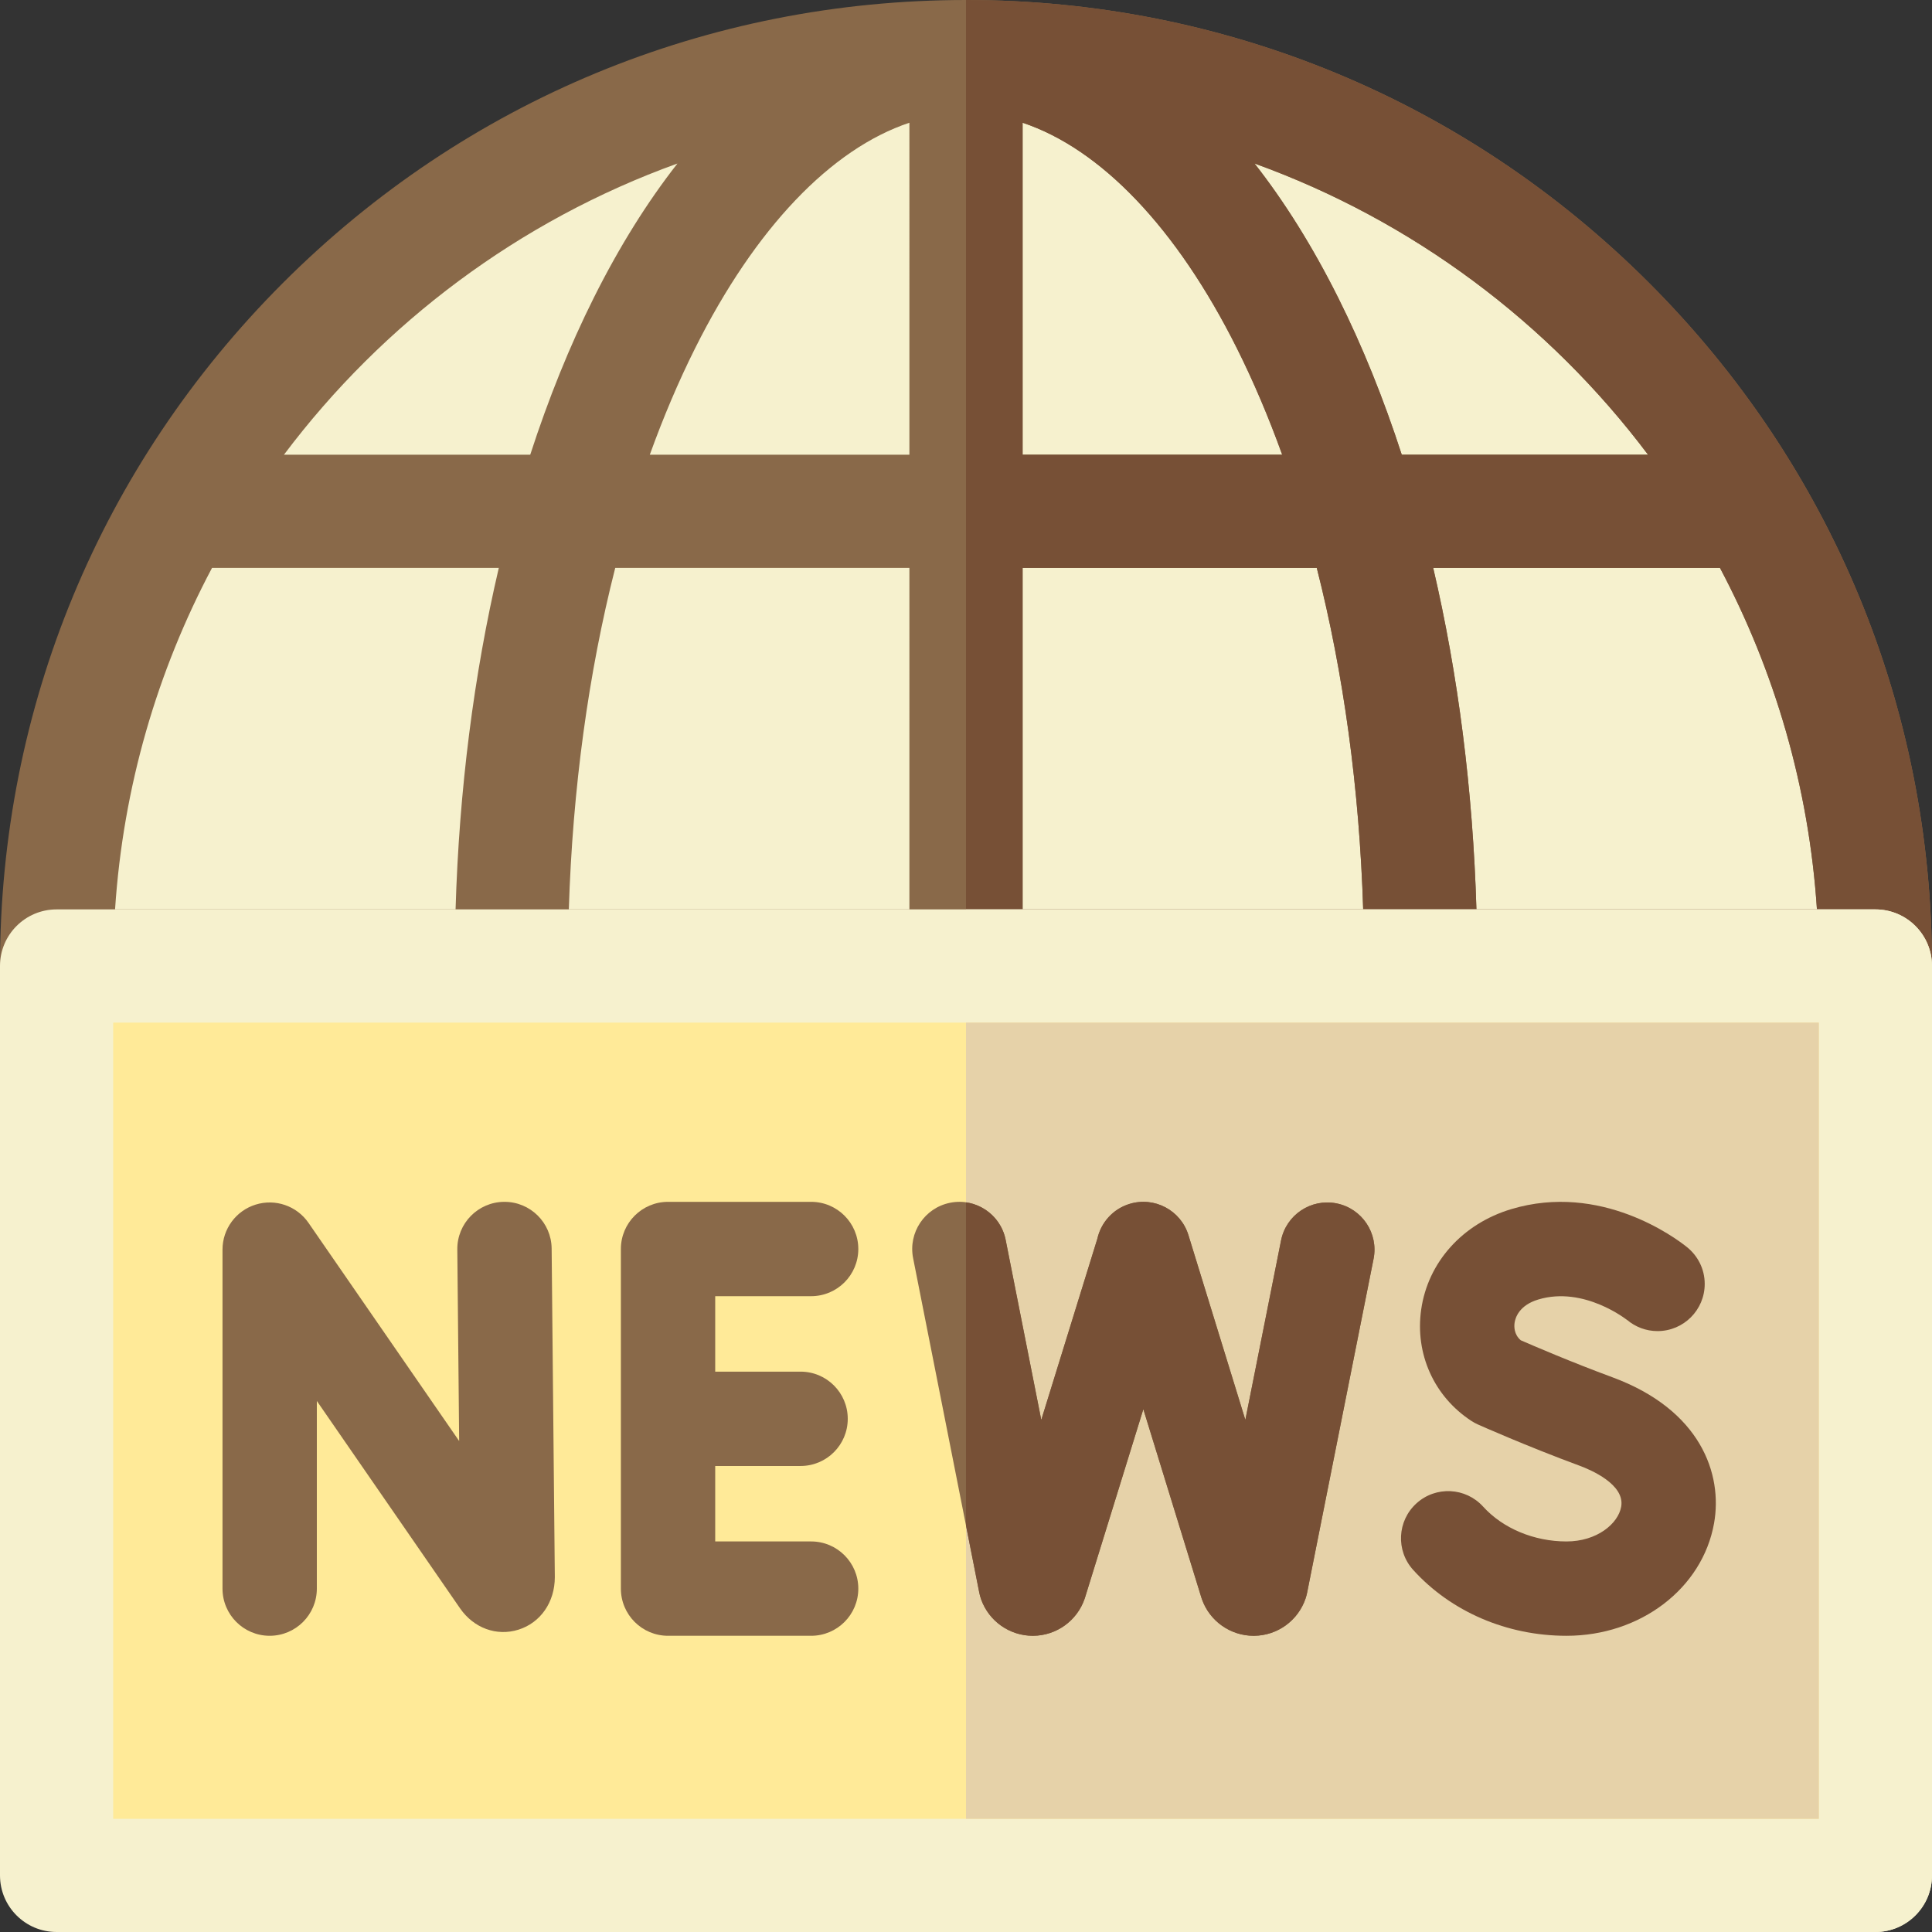 <?xml version="1.0"?>
<svg xmlns="http://www.w3.org/2000/svg" xmlns:xlink="http://www.w3.org/1999/xlink" xmlns:svgjs="http://svgjs.com/svgjs" version="1.1" width="512" height="512" x="0" y="0" viewBox="0 0 512 512" style="enable-background:new 0 0 512 512" xml:space="preserve" class=""><rect x="0" y="0" width="512" height="512" fill="#333333" stroke="none"/><g><g xmlns="http://www.w3.org/2000/svg"><path d="m256 15c-133.1 0-241 107.899-241 241h482c0-133.101-107.9-241-241-241z" fill="#f6f1ce" data-original="#99daff" style="" class=""/><path d="m497 256c0-133.101-107.899-241-241-241v241z" fill="#f6f1ce" data-original="#53acf5" style="" class=""/><path d="m437.02 74.98c-48.353-48.351-112.64-74.98-181.02-74.98s-132.667 26.629-181.02 74.98c-48.351 48.353-74.98 112.64-74.98 181.02h512c0-68.38-26.629-132.667-74.98-181.02zm-316.289 166.02h-90.239c2.142-32.51 11.2-63.158 25.696-90.5h76.001c-6.611 28.252-10.518 58.843-11.458 90.5zm-45.477-120.5c26.271-34.955 62.424-62.073 104.278-77.169-7.978 10.182-15.407 22.052-22.156 35.548-6.415 12.83-12.045 26.785-16.858 41.621zm165.746 120.5h-90.257c1.003-31.981 5.205-62.651 12.299-90.5h77.958zm0-120.5h-68.794c3.589-9.943 7.591-19.38 12.004-28.205 15.96-31.92 36.062-52.854 56.79-59.771zm30-87.976c20.728 6.917 40.83 27.851 56.79 59.771 4.412 8.824 8.415 18.262 12.004 28.205h-68.794zm0 208.476v-90.5h77.958c7.094 27.849 11.296 58.519 12.299 90.5zm83.623-162.121c-6.748-13.496-14.177-25.366-22.155-35.548 41.854 15.096 78.007 42.214 104.278 77.169h-65.265c-4.813-14.836-10.443-28.791-16.858-41.621zm25.188 71.621h76.001c14.496 27.342 23.554 57.99 25.696 90.5h-90.239c-.94-31.657-4.847-62.248-11.458-90.5z" fill="#896949" data-original="#4793ff" style="" class=""/><path d="m256 0v256h256c0-68.38-26.629-132.667-74.98-181.02-48.353-48.351-112.64-74.98-181.02-74.98zm15 32.524c20.728 6.917 40.83 27.851 56.79 59.771 4.412 8.824 8.415 18.262 12.004 28.205h-68.794zm0 208.476v-90.5h77.958c7.094 27.849 11.296 58.519 12.299 90.5zm83.623-162.121c-6.748-13.496-14.177-25.366-22.155-35.548 41.854 15.096 78.007 42.214 104.278 77.169h-65.265c-4.813-14.836-10.443-28.791-16.858-41.621zm126.885 162.121h-90.239c-.94-31.657-4.846-62.248-11.458-90.5h76.001c14.496 27.342 23.554 57.99 25.696 90.5z" fill="#775036" data-original="#424fdd" style="" class=""/><path d="m497 512h-482c-8.284 0-15-6.716-15-15v-241c0-8.284 6.716-15 15-15h482c8.284 0 15 6.716 15 15v241c0 8.284-6.716 15-15 15z" fill="#f6f1ce" data-original="#ebfaff" style="" class=""/><path d="m497 241h-241v271h241c8.284 0 15-6.716 15-15v-241c0-8.284-6.716-15-15-15z" fill="#f6f1ce" data-original="#c3e6ff" style="" class=""/><path d="m30 271h452v211h-452z" fill="#ffea98" data-original="#ffea98" style="" class=""/><path d="m256 271h226v211h-226z" fill="#e6d2a9" data-original="#ffb454" style="" class=""/><g fill="#5e54ac"><path d="m146.191 330.879c-.066-6.863-5.649-12.379-12.497-12.379-.041 0-.083 0-.123 0-6.903.067-12.446 5.717-12.379 12.62l.491 50.768-39.931-57.823c-3.109-4.502-8.784-6.46-14.006-4.831-5.223 1.628-8.78 6.463-8.78 11.934v89.832c0 6.903 5.597 12.5 12.5 12.5 6.904 0 12.5-5.597 12.5-12.5v-49.733l37.958 54.965c3.624 5.234 9.687 7.454 15.449 5.655 5.869-1.833 9.66-7.297 9.66-13.919 0-.041 0-.081 0-.121z" fill="#896949" data-original="#5e54ac" style="" class=""/><path d="m214.961 343.5c6.903 0 12.5-5.597 12.5-12.5s-5.597-12.5-12.5-12.5h-37.922c-6.904 0-12.5 5.597-12.5 12.5v90c0 6.903 5.596 12.5 12.5 12.5h37.922c6.903 0 12.5-5.597 12.5-12.5s-5.597-12.5-12.5-12.5h-25.422v-20h22.626c6.903 0 12.5-5.596 12.5-12.5s-5.597-12.5-12.5-12.5h-22.626v-20z" fill="#896949" data-original="#5e54ac" style="" class=""/><path d="m354.192 318.906c-6.772-1.344-13.353 3.048-14.7 9.82l-9.464 47.552-15.082-48.958c-2.033-6.597-9.029-10.3-15.626-8.266-4.443 1.369-7.563 4.992-8.513 9.225l-14.86 48.01-9.438-47.714c-1.34-6.773-7.918-11.177-14.688-9.837-6.772 1.339-11.177 7.916-9.837 14.688l17.534 88.648c.119.599.281 1.188.485 1.764 2.06 5.791 7.553 9.663 13.691 9.663h.102c6.179-.043 11.667-4.002 13.656-9.852.037-.109.073-.219.107-.329l15.436-49.869 15.366 49.879c.053.169.107.336.167.503 2.058 5.793 7.552 9.668 13.692 9.668h.098c6.181-.042 11.67-4 13.66-9.852.177-.518.318-1.048.426-1.585l17.605-88.457c1.35-6.772-3.046-13.354-9.817-14.701z" fill="#896949" data-original="#5e54ac" style="" class=""/></g><path d="m354.192 318.906c-6.772-1.344-13.353 3.048-14.7 9.82l-9.464 47.552-15.082-48.958c-2.033-6.597-9.029-10.3-15.626-8.266-4.443 1.369-7.563 4.992-8.513 9.225l-14.86 48.01-9.438-47.714c-1.059-5.355-5.396-9.215-10.51-9.941v85.646l3.52 17.794c.119.599.281 1.188.485 1.764 2.06 5.791 7.553 9.663 13.691 9.663h.102c6.179-.043 11.667-4.002 13.656-9.852.037-.109.073-.219.107-.329l15.436-49.869 15.366 49.879c.053.169.107.336.167.503 2.058 5.793 7.552 9.668 13.692 9.668h.098c6.181-.042 11.67-4 13.66-9.852.177-.518.318-1.048.426-1.585l17.605-88.457c1.349-6.772-3.047-13.354-9.818-14.701z" fill="#775036" data-original="#453d81" style="" class=""/><path d="m427.281 364.982c-10.839-3.998-20.945-8.348-24.271-9.801-1.829-1.571-1.762-3.705-1.632-4.606.193-1.351 1.194-4.659 6.281-6.191 12.136-3.657 23.514 5.413 23.626 5.504l-.08-.066.011-.013c2.176 1.834 4.984 2.944 8.052 2.944 6.904 0 12.5-5.597 12.5-12.5 0-4.005-1.891-7.561-4.82-9.849-2.894-2.312-22.7-17.13-46.499-9.958-12.896 3.885-22.021 14.068-23.816 26.576-1.689 11.767 3.412 23.086 13.313 29.542.553.36 1.132.676 1.734.944.522.233 12.953 5.767 26.949 10.929 2.849 1.051 12.061 4.939 11.003 10.86-.808 4.523-6.449 9.203-14.491 9.203-8.599 0-16.86-3.452-22.101-9.234-4.637-5.115-12.54-5.505-17.656-.869s-5.505 12.541-.869 17.656c10.048 11.088 24.855 17.447 40.626 17.447 19.573 0 36.018-12.536 39.102-29.808 2.329-13.047-3.531-30.067-26.962-38.71z" fill="#775036" data-original="#453d81" style="" class=""/></g></g></svg>

